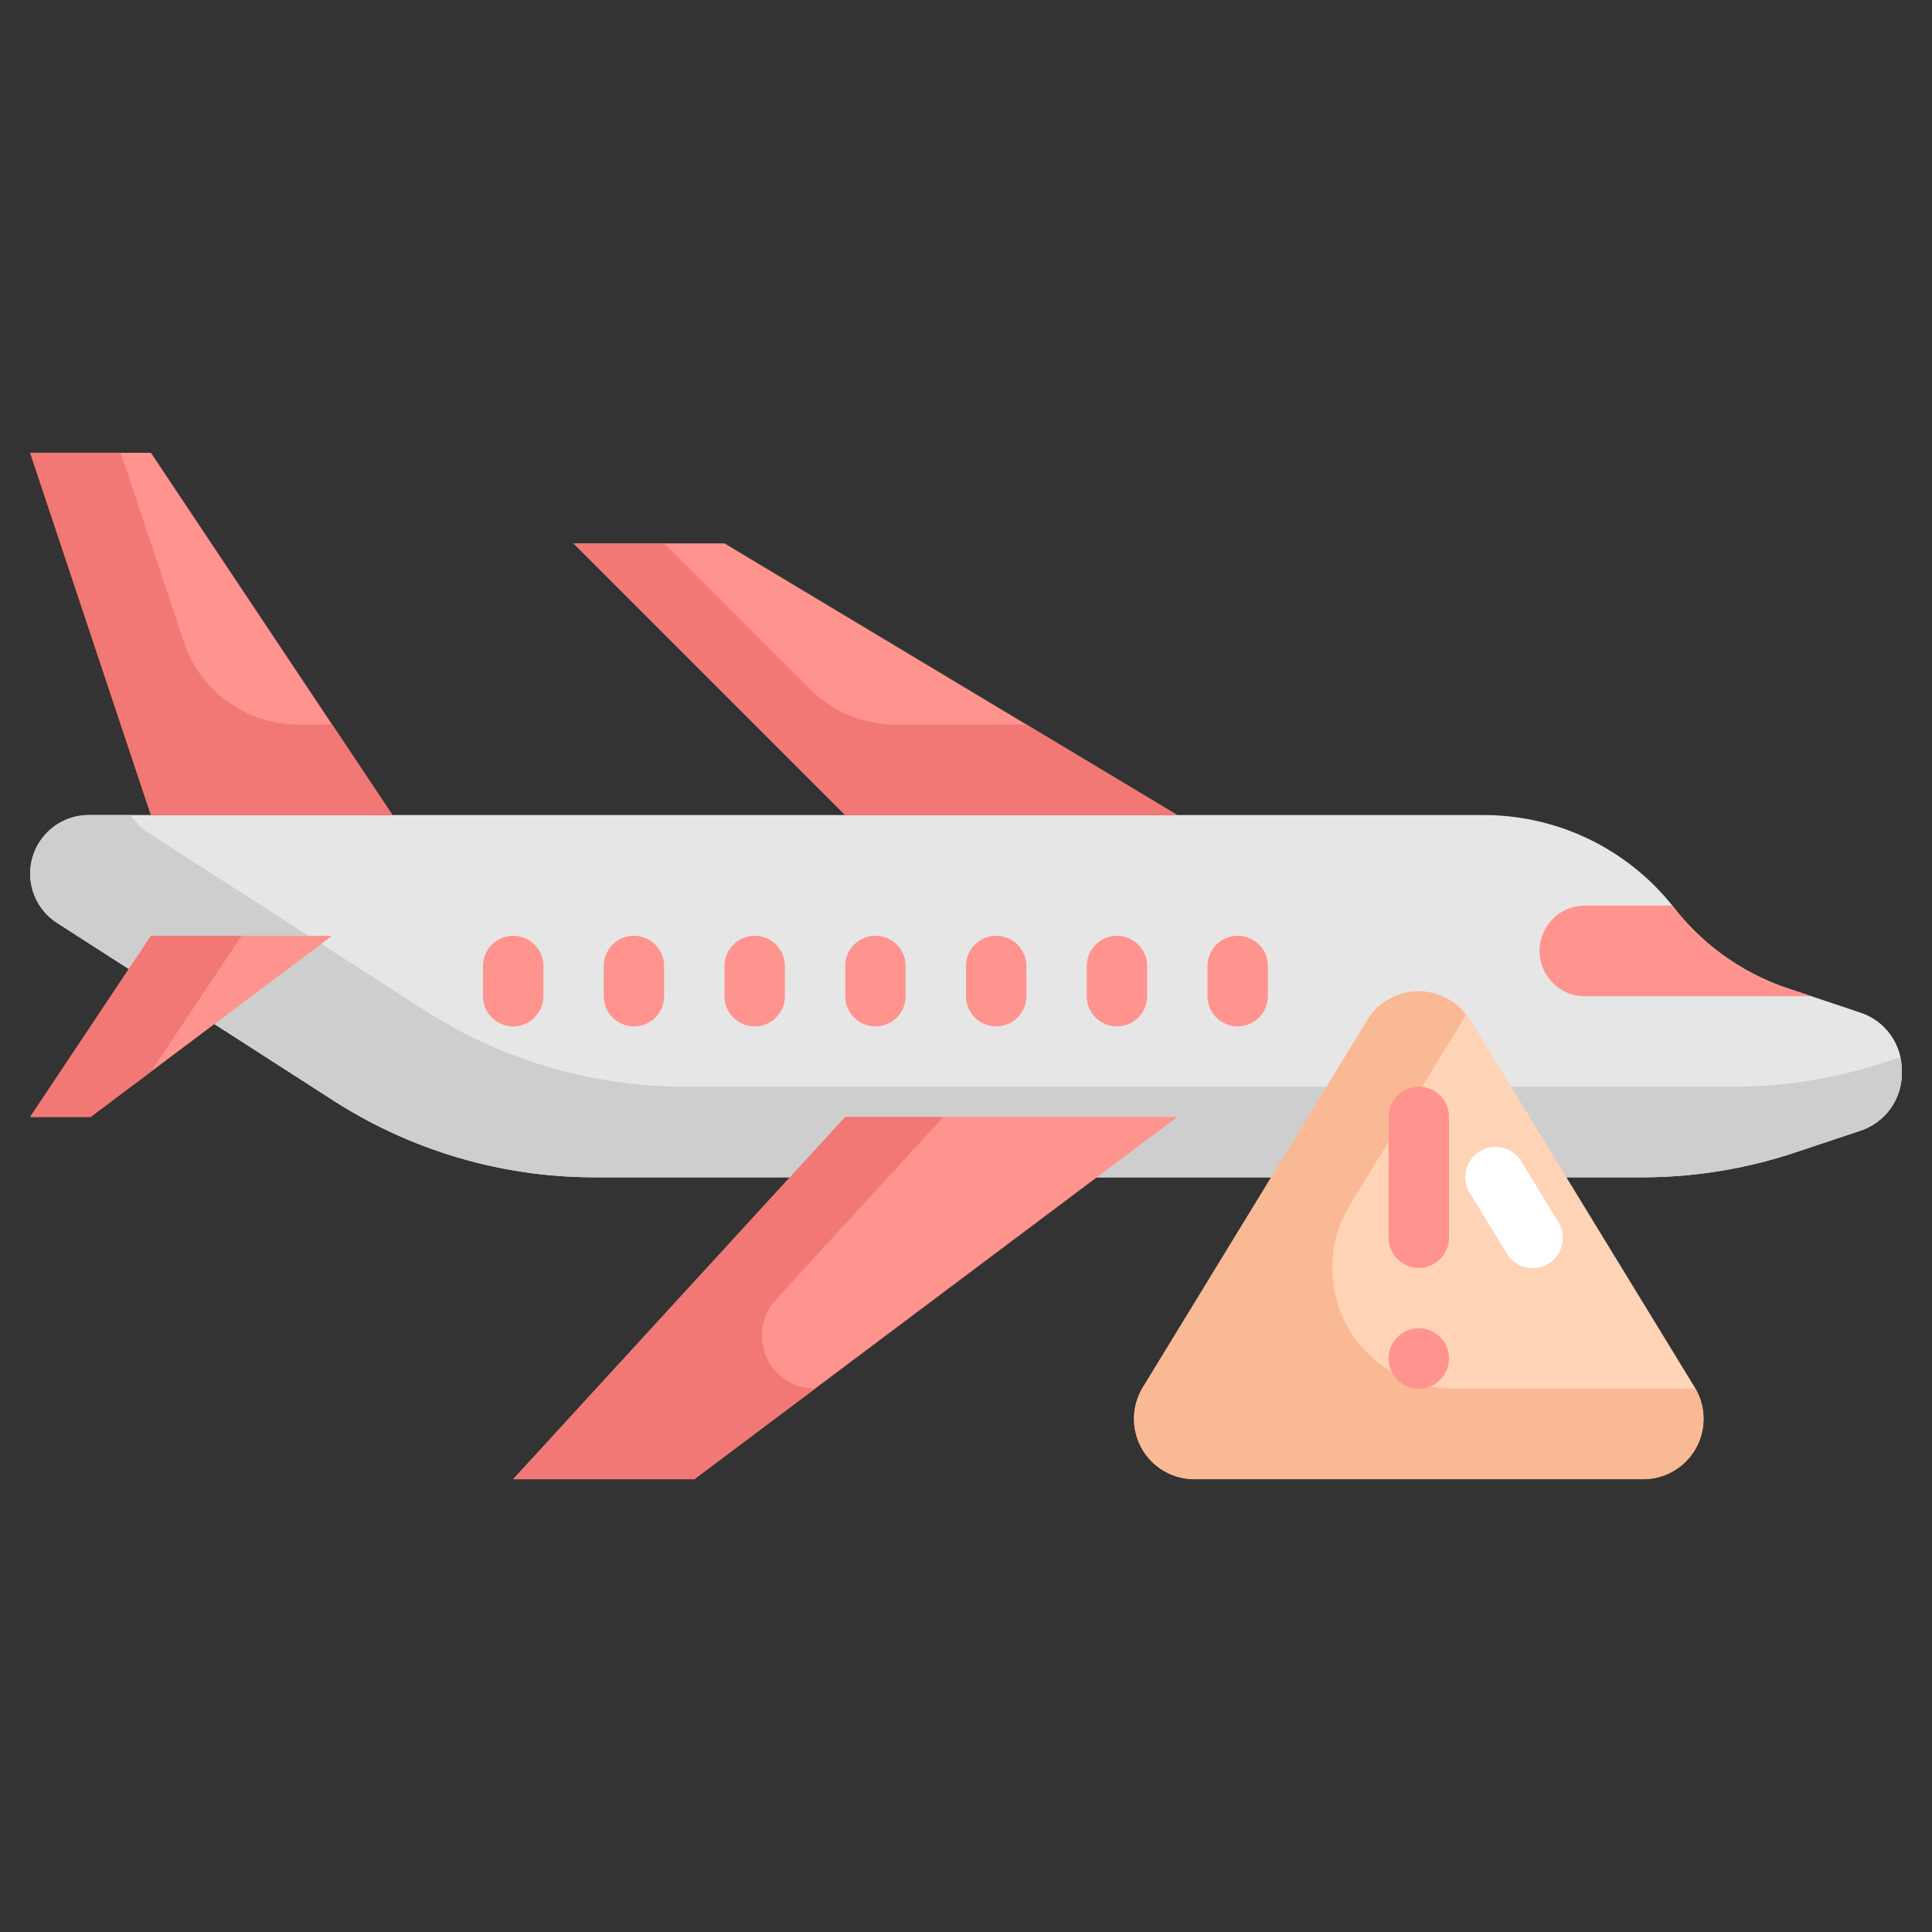<?xml version="1.0" ?><svg viewBox="0 0 64 64" xmlns="http://www.w3.org/2000/svg"><rect x="0" y="0" width="64" height="64" fill="#333333" stroke="none"/><title/><g data-name="Layer 31" id="Layer_31"><path d="M61.632,37.456l-2.169.723A15.992,15.992,0,0,1,54.4,39H19.7a16,16,0,0,1-8.652-2.541L1.891,30.573A1.941,1.941,0,0,1,1,28.941H1A1.941,1.941,0,0,1,2.941,27H49.155A8,8,0,0,1,55.4,30l.122.153a8,8,0,0,0,3.717,2.592l2.391.8A2,2,0,0,1,63,35.442v.116A2,2,0,0,1,61.632,37.456Z" style="fill:#e6e6e6"/><path d="M62.463,35.179A15.992,15.992,0,0,1,57.4,36H22.7a16,16,0,0,1-8.652-2.541L4.891,27.573A1.923,1.923,0,0,1,4.331,27H2.941a1.941,1.941,0,0,0-1.05,3.573l9.156,5.886A16,16,0,0,0,19.7,39H54.4a15.992,15.992,0,0,0,5.059-.821l2.169-.723A2,2,0,0,0,63,35.558v-.116a1.958,1.958,0,0,0-.067-.42Z" style="fill:#cecece"/><polygon points="5 15 1 15 5 27 13 27 5 15" style="fill:#ff938d"/><path d="M6.088,21.265,4,15H1L5,27h8l-2-3H9.883A4,4,0,0,1,6.088,21.265Z" style="fill:#f27875"/><polygon points="5 31 11 31 3 37 1 37 5 31" style="fill:#ff938d"/><polygon points="8.002 31 5 31 1 37 3 37 5.003 35.498 8.002 31" style="fill:#f27875"/><polygon points="23 49 17 49 28 37 39 37 23 49" style="fill:#ff938d"/><path d="M25.7,43.051,31.25,37H28L17,49h6l4-3h0A1.76,1.76,0,0,1,25.7,43.051Z" style="fill:#f27875"/><polygon points="28 27 19 18 24 18 39 27 28 27" style="fill:#ff938d"/><path d="M26.828,22.828,22,18H19l9,9H39l-5-3H29.657A4,4,0,0,1,26.828,22.828Z" style="fill:#f27875"/><path d="M60,33H52.5a1.5,1.5,0,0,1,0-3h2.9l.12.16a8.1,8.1,0,0,0,3.72,2.59Z" style="fill:#ff938d"/><path d="M37.86,45.957l7.433-12.164a2,2,0,0,1,3.414,0L56.14,45.957A2,2,0,0,1,54.434,49H39.566A2,2,0,0,1,37.86,45.957Z" style="fill:#ffd3b6"/><path d="M48.132,46a4,4,0,0,1-3.413-6.086l3.847-6.3a1.99,1.99,0,0,0-3.273.174L37.86,45.957A2,2,0,0,0,39.566,49H54.434a2,2,0,0,0,1.725-3Z" style="fill:#f9b995"/><path d="M41,34a1,1,0,0,0,1-1V32a1,1,0,0,0-2,0v1A1,1,0,0,0,41,34Z" style="fill:#ff938d"/><path d="M38,33V32a1,1,0,0,0-2,0v1a1,1,0,0,0,2,0Z" style="fill:#ff938d"/><path d="M34,33V32a1,1,0,0,0-2,0v1a1,1,0,0,0,2,0Z" style="fill:#ff938d"/><path d="M30,33V32a1,1,0,0,0-2,0v1a1,1,0,0,0,2,0Z" style="fill:#ff938d"/><path d="M26,33V32a1,1,0,0,0-2,0v1a1,1,0,0,0,2,0Z" style="fill:#ff938d"/><path d="M22,33V32a1,1,0,0,0-2,0v1a1,1,0,0,0,2,0Z" style="fill:#ff938d"/><path d="M18,33V32a1,1,0,0,0-2,0v1a1,1,0,0,0,2,0Z" style="fill:#ff938d"/><path d="M48,41V37a1,1,0,0,0-2,0v4a1,1,0,0,0,2,0Z" style="fill:#ff938d"/><circle cx="47" cy="45" r="1" style="fill:#ff938d"/><path d="M51.62,40.479l-1.222-2a1,1,0,1,0-1.707,1.042l1.222,2a1,1,0,1,0,1.707-1.042Z" style="fill:#fff"/></g></svg>